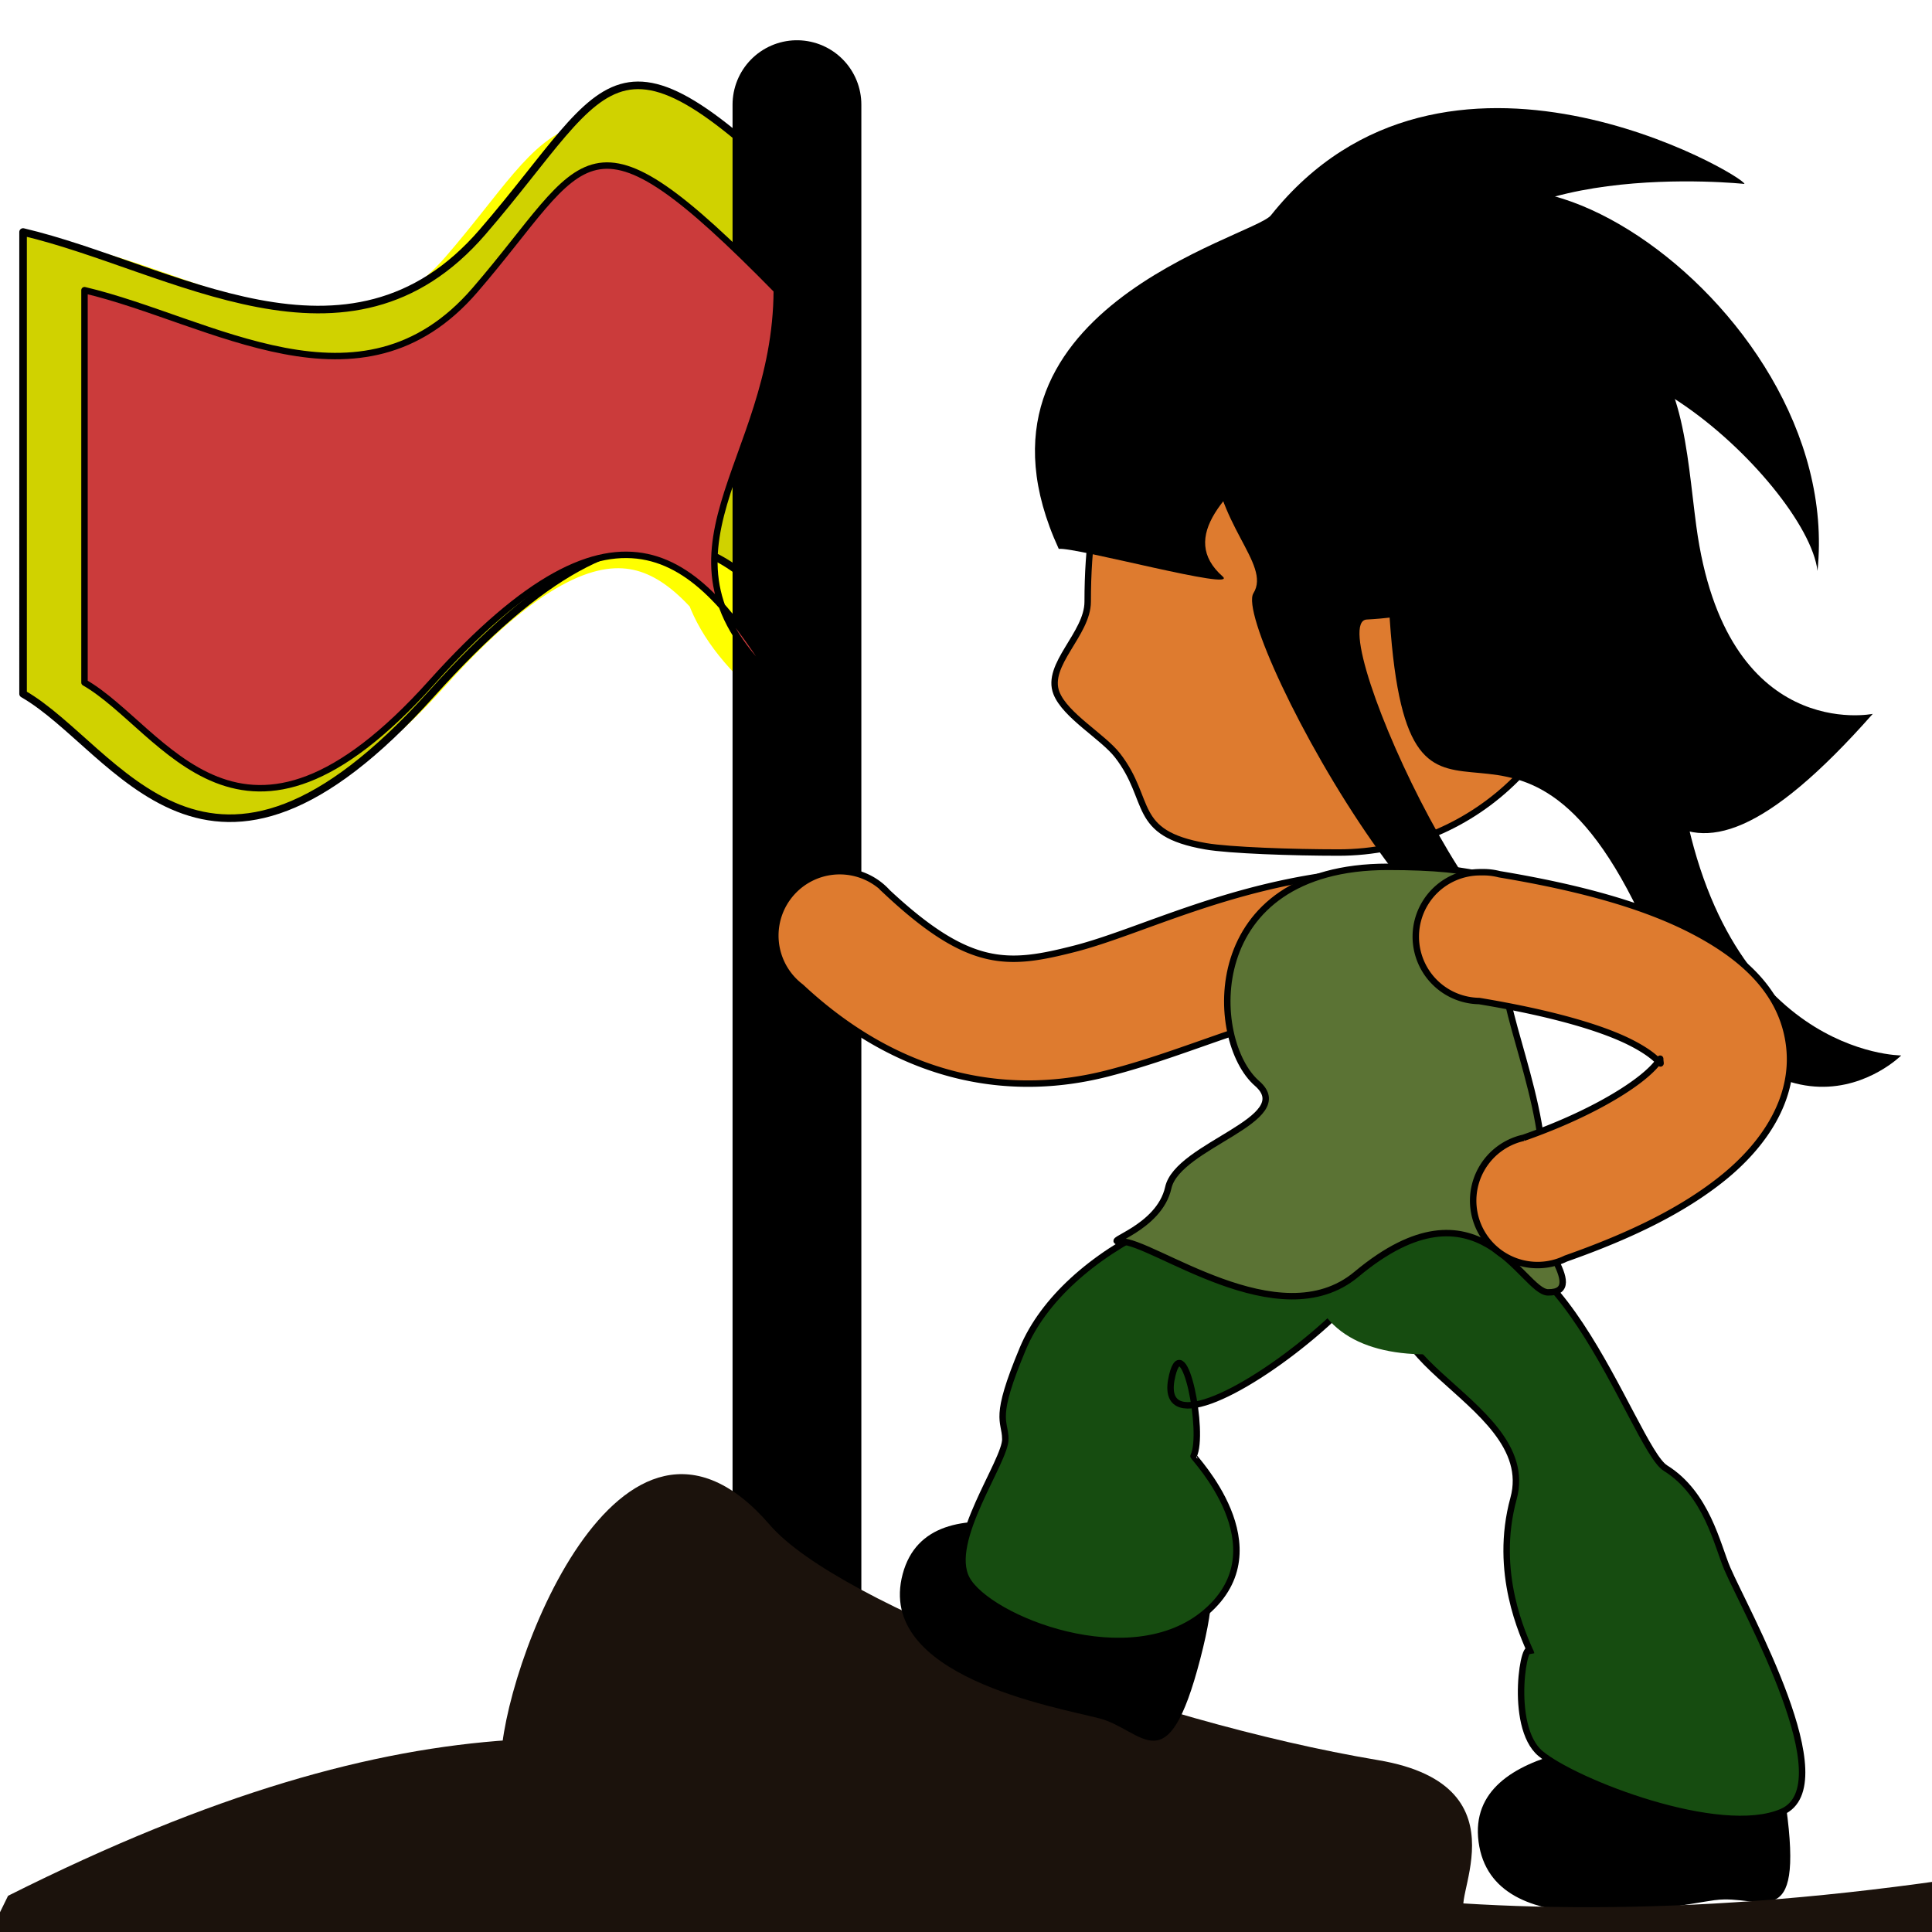 <?xml version="1.0" encoding="UTF-8" standalone="no"?>
<!-- Created with Inkscape (http://www.inkscape.org/) -->

<svg
   xmlns:osb="http://www.openswatchbook.org/uri/2009/osb"
   xmlns:dc="http://purl.org/dc/elements/1.1/"
   xmlns:cc="http://creativecommons.org/ns#"
   xmlns:rdf="http://www.w3.org/1999/02/22-rdf-syntax-ns#"
   xmlns:svg="http://www.w3.org/2000/svg"
   xmlns="http://www.w3.org/2000/svg"
   xmlns:sodipodi="http://sodipodi.sourceforge.net/DTD/sodipodi-0.dtd"
   xmlns:inkscape="http://www.inkscape.org/namespaces/inkscape"
   width="30"
   height="30"
   id="svg3901"
   version="1.1"
   inkscape:version="0.48.5 r10040"
   sodipodi:docname="explorer.svg"
   inkscape:export-filename="/home/vg/Learning/umsa/inf281/evaluation/public/img/destination.png"
   inkscape:export-xdpi="90"
   inkscape:export-ydpi="90">
  <defs
     id="defs3903">
    <linearGradient
       osb:paint="solid"
       id="linearGradient5531">
      <stop
         id="stop5533"
         offset="0"
         style="stop-color:#e29738;stop-opacity:1;" />
    </linearGradient>
    <filter
       inkscape:collect="always"
       id="filter8364">
      <feGaussianBlur
         inkscape:collect="always"
         stdDeviation="1.281"
         id="feGaussianBlur8366" />
    </filter>
    <filter
       inkscape:collect="always"
       id="filter3934"
       x="-0.135"
       width="1.269"
       y="-0.15"
       height="1.299">
      <feGaussianBlur
         inkscape:collect="always"
         stdDeviation="0.603"
         id="feGaussianBlur3936" />
    </filter>
  </defs>
  <sodipodi:namedview
     id="base"
     pagecolor="#ffffff"
     bordercolor="#666666"
     borderopacity="1.0"
     inkscape:pageopacity="0.0"
     inkscape:pageshadow="2"
     inkscape:zoom="16"
     inkscape:cx="1.0506951"
     inkscape:cy="15.876165"
     inkscape:document-units="px"
     inkscape:current-layer="layer1"
     showgrid="false"
     inkscape:window-width="1366"
     inkscape:window-height="724"
     inkscape:window-x="0"
     inkscape:window-y="-5"
     inkscape:window-maximized="1" />
  <g
     inkscape:label="Layer 1"
     inkscape:groupmode="layer"
     id="layer1"
     transform="translate(0,-1022.362)">
    <g
       id="g8303"
       style="fill:#ffffff;fill-opacity:1;filter:url(#filter8364)"
       transform="translate(-0.121,-0.232)">
      <path
         style="font-size:medium;font-style:normal;font-variant:normal;font-weight:normal;font-stretch:normal;text-indent:0;text-align:start;text-decoration:none;line-height:normal;letter-spacing:normal;word-spacing:normal;text-transform:none;direction:ltr;block-progression:tb;writing-mode:lr-tb;text-anchor:start;baseline-shift:baseline;color:#000000;fill:#ffffff;fill-opacity:1;fill-rule:nonzero;stroke:none;stroke-width:2;marker:none;visibility:visible;display:inline;overflow:visible;enable-background:accumulate;font-family:Sans;-inkscape-font-specification:Sans"
         d="M 12.25,1022.969 A 1,1 0 0 0 11.375,1024 l 0,24.125 a 1,1 0 1 0 2,0 l 0,-24.125 a 1,1 0 0 0 -1.125,-1.031 z"
         id="path8269"
         inkscape:connector-curvature="0" />
      <path
         style="color:#000000;fill:#ffffff;fill-opacity:1;stroke:#ffff00;stroke-width:0.88;stroke-linecap:round;stroke-linejoin:round;stroke-miterlimit:4;stroke-opacity:1;stroke-dasharray:none;marker:none;visibility:visible;display:inline;overflow:visible;enable-background:accumulate"
         d="m 1.312,1026.868 c 1.963,0.462 4.291,2.051 6.062,0 1.771,-2.051 1.687,-3.06 4.688,0 -0.01,2.728 -2.176,4.076 0,6.093 -1.19,-1.892 -2.394,-3.305 -5.362,0 -2.967,3.305 -4.143,0.715 -5.388,0 z"
         id="path8271"
         inkscape:connector-curvature="0"
         sodipodi:nodetypes="czcczcc" />
      <path
         style="font-size:medium;font-style:normal;font-variant:normal;font-weight:normal;font-stretch:normal;text-indent:0;text-align:start;text-decoration:none;line-height:normal;letter-spacing:normal;word-spacing:normal;text-transform:none;direction:ltr;block-progression:tb;writing-mode:lr-tb;text-anchor:start;baseline-shift:baseline;color:#000000;fill:#ffffff;fill-opacity:1;fill-rule:nonzero;stroke:none;stroke-width:2;marker:none;visibility:visible;display:inline;overflow:visible;enable-background:accumulate;font-family:Sans;-inkscape-font-specification:Sans"
         d="m 21.031,1035.906 c -1.932,0.184 -3.316,0.925 -4.344,1.188 -1.028,0.262 -1.624,0.321 -2.906,-0.875 a 1,1 0 1 0 -1.344,1.469 c 1.638,1.529 3.356,1.699 4.75,1.344 1.394,-0.355 2.536,-0.982 4.031,-1.125 a 1.004,1.004 0 1 0 -0.188,-2 z"
         id="path8273"
         inkscape:connector-curvature="0" />
      <path
         style="color:#000000;fill:#ffffff;fill-opacity:1;fill-rule:nonzero;stroke:none;stroke-width:2;marker:none;visibility:visible;display:inline;overflow:visible;enable-background:accumulate"
         d="m 22.79,1052.045 c 1.379,0.03 -4.961,0.184 -8.537,0.184 -3.576,0 -6.474,-1.118 -6.474,-2.497 0,-1.379 1.842,-6.399 4.176,-3.69 1.06,1.23 5.839,3.046 9.443,3.651 2.41,0.405 1.019,2.343 1.392,2.352 z"
         id="path8275"
         inkscape:connector-curvature="0"
         sodipodi:nodetypes="ssssss" />
      <path
         transform="matrix(0.216,0,0,0.216,7.038,1026.187)"
         style="fill:#ffffff;fill-opacity:1;stroke:none"
         d="m 81.671,25.549 c 0,9.958 -8.073,18.031 -18.031,18.031 -3.261,0 -7.839,-0.156 -9.539,-0.45 -5.426,-0.94 -3.835,-3.296 -6.347,-6.531 -1.053,-1.355 -3.757,-2.865 -4.392,-4.489 -0.795,-2.033 2.247,-4.246 2.247,-6.561 0,-16.395 8.073,-18.031 18.031,-18.031 9.958,0 18.031,8.073 18.031,18.031 z"
         id="path8277"
         inkscape:connector-curvature="0"
         sodipodi:nodetypes="ssssssss" />
      <path
         style="fill:#ffffff;fill-opacity:1;stroke:none"
         d="m 26.634,1051.866 c -0.705,0.098 -3.46,0.724 -3.675,-0.905 -0.21,-1.598 2.616,-1.55 3.321,-1.648 0.705,-0.098 1.173,-0.928 1.454,1.1 0.281,2.027 -0.394,1.356 -1.1,1.454 z"
         id="path8279"
         inkscape:connector-curvature="0"
         sodipodi:nodetypes="ssszs" />
      <path
         sodipodi:nodetypes="cszsszssc"
         inkscape:connector-curvature="0"
         id="path8281"
         d="m 23.773,1048.032 c -0.118,-0.275 -0.586,-1.248 -0.271,-2.401 0.433,-1.585 -3.06,-2.289 -1.252,-3.648 1.808,-1.359 3.101,2.859 3.61,3.175 0.645,0.401 0.805,1.197 0.962,1.563 0.281,0.654 1.81,3.363 0.846,3.777 -0.964,0.414 -3.211,-0.459 -3.747,-0.907 -0.51,-0.426 -0.24,-1.894 -0.148,-1.56 z"
         style="fill:#ffffff;fill-opacity:1;stroke:none"
         inkscape:transform-center-x="-1.8698524"
         inkscape:transform-center-y="3.267141" />
      <path
         style="fill:#ffffff;fill-opacity:1;stroke:none"
         d="m 23.726,1041.672 c 0,1.048 -0.519,1.72 -1.584,1.72 -1.064,0 -1.834,-0.453 -1.834,-1.501 0,-1.049 -0.374,-1.055 1.209,-1.055 1.583,0 2.209,-0.212 2.209,0.836 z"
         id="path8283"
         inkscape:connector-curvature="0"
         sodipodi:nodetypes="zzzzz" />
      <path
         sodipodi:nodetypes="ssszs"
         inkscape:connector-curvature="0"
         id="path8285"
         d="m 17.067,1049.044 c -0.689,-0.179 -3.474,-0.653 -3.05,-2.241 0.416,-1.557 3.009,-0.433 3.698,-0.254 0.689,0.179 1.438,-0.409 0.923,1.571 -0.515,1.981 -0.883,1.102 -1.572,0.923 z"
         style="fill:#ffffff;fill-opacity:1;stroke:none" />
      <path
         style="color:#000000;fill:#ffffff;fill-opacity:1;fill-rule:nonzero;stroke:none;stroke-width:2;marker:none;visibility:visible;display:inline;overflow:visible;enable-background:accumulate"
         d="m 16.44,8.522 c -1.703,-3.707 3.022,-4.837 3.295,-5.179 2.689,-3.372 7.382,-0.594 7.352,-0.487 0,0 -4.094,-0.437 -4.712,1.596 -0.507,1.666 -4.762,3.282 -3.391,4.498 0.269,0.238 -2.288,-0.459 -2.544,-0.427 z"
         id="path8287"
         inkscape:connector-curvature="0"
         transform="translate(0,1022.362)"
         sodipodi:nodetypes="cscssc" />
      <path
         inkscape:connector-curvature="0"
         id="path8289"
         d="m 17.733,1029.742 c 0.416,-3.185 4.032,-1.732 4.207,-2.97 0.517,-3.656 6.72,0.185 6.282,4.455 -0.159,-1.374 -3.918,-4.859 -4.966,-2.309 -1.135,1.797 -4.112,1.028 -5.522,0.824 z"
         style="color:#000000;fill:#ffffff;fill-opacity:1;fill-rule:nonzero;stroke:none;stroke-width:2;marker:none;visibility:visible;display:inline;overflow:visible;enable-background:accumulate"
         sodipodi:nodetypes="csccc" />
      <path
         style="color:#000000;fill:#ffffff;fill-opacity:1;fill-rule:nonzero;stroke:none;stroke-width:2;marker:none;visibility:visible;display:inline;overflow:visible;enable-background:accumulate"
         d="m 18.827,6.931 c 7.37,-4.197 7.206,-1.05 7.513,1.237 0.454,3.384 2.74,2.917 2.74,2.917 -3.359,3.801 -3.712,0.884 -4.95,-1.061 C 23.542,9.101 22.342,9.563 21.223,9.62 20.49,9.657 23.521,16.172 24.307,14.48 23.108,17.172 19.115,9.771 19.463,9.212 19.747,8.755 18.848,8.132 18.827,6.931 z"
         id="path8291"
         inkscape:connector-curvature="0"
         transform="translate(0,1022.362)"
         sodipodi:nodetypes="cscsscsc" />
      <path
         style="color:#000000;fill:#ffffff;fill-opacity:1;fill-rule:nonzero;stroke:none;stroke-width:2;marker:none;visibility:visible;display:inline;overflow:visible;enable-background:accumulate"
         d="m 21.567,9.406 c 0.265,4.773 1.856,0.53 3.889,4.773 2.033,4.243 4.066,2.21 4.066,2.21 0,0 -2.828,0 -3.447,-4.331 -0.619,-4.331 -4.508,-2.652 -4.508,-2.652 z"
         id="path8293"
         inkscape:connector-curvature="0"
         transform="translate(0,1022.362)"
         sodipodi:nodetypes="cscsc" />
      <path
         transform="translate(0,1022.362)"
         style="color:#000000;fill:#ffffff;fill-opacity:1;fill-rule:nonzero;stroke:none;stroke-width:2;marker:none;visibility:visible;display:inline;overflow:visible;enable-background:accumulate"
         d="M 0.125,29.438 C 12.936,23.012 13.824,31.537 30.188,29.196 l 5.188,6.366 -38.25,0 z"
         id="path8295"
         inkscape:connector-curvature="0"
         sodipodi:nodetypes="ccccc" />
      <path
         style="fill:#ffffff;fill-opacity:1;stroke:none"
         d="m 15.611,1044.702 c -0.008,-0.299 -0.19,-0.298 0.272,-1.4 0.636,-1.516 3.05,-2.723 5.312,-2.437 2.262,0.286 -3.456,4.747 -2.992,2.852 0.181,-0.738 0.507,0.899 0.33,1.255 -0.009,0.019 1.361,1.416 0.197,2.421 -1.163,1.004 -3.387,0.102 -3.719,-0.512 -0.316,-0.585 0.609,-1.832 0.6,-2.179 z"
         id="path8297"
         inkscape:connector-curvature="0"
         sodipodi:nodetypes="sszsszss" />
      <path
         style="fill:#ffffff;fill-opacity:1;stroke:none"
         d="m 23.383,1037.656 c 0,0.607 0.902,2.558 0.447,3.51 -0.124,0.259 0.865,1.27 0.209,1.264 -0.399,0 -1.075,-1.868 -2.976,-0.281 -1.201,1.003 -3.182,-0.532 -3.665,-0.51 -0.294,0.013 0.602,-0.199 0.743,-0.835 0.147,-0.662 2.022,-1.058 1.379,-1.618 -0.764,-0.665 -0.882,-3.364 2.03,-3.364 2.912,0 1.834,0.821 1.834,1.834 z"
         id="path8299"
         inkscape:connector-curvature="0"
         sodipodi:nodetypes="ssssssszs" />
      <path
         style="font-size:medium;font-style:normal;font-variant:normal;font-weight:normal;font-stretch:normal;text-indent:0;text-align:start;text-decoration:none;line-height:normal;letter-spacing:normal;word-spacing:normal;text-transform:none;direction:ltr;block-progression:tb;writing-mode:lr-tb;text-anchor:start;baseline-shift:baseline;color:#000000;fill:#ffffff;fill-opacity:1;fill-rule:nonzero;stroke:none;stroke-width:2;marker:none;visibility:visible;display:inline;overflow:visible;enable-background:accumulate;font-family:Sans;-inkscape-font-specification:Sans"
         d="m 23,1035.906 a 1,1 0 1 0 -0.031,2 c 1.13,0.188 1.922,0.421 2.375,0.656 0.453,0.235 0.45,0.382 0.438,0.281 -0.013,-0.101 0.051,-0.018 -0.281,0.25 -0.333,0.268 -0.956,0.625 -1.844,0.937 a 1,1 0 1 0 0.656,1.875 c 1.025,-0.361 1.824,-0.756 2.438,-1.25 0.614,-0.494 1.136,-1.216 1.031,-2.062 -0.105,-0.846 -0.749,-1.392 -1.5,-1.781 -0.751,-0.389 -1.741,-0.665 -3,-0.875 A 1,1 0 0 0 23,1035.906 z"
         id="path8301"
         inkscape:connector-curvature="0" />
    </g>
    <path
       sodipodi:nodetypes="czcczcc"
       inkscape:connector-curvature="0"
       id="path3924"
       d="m 1.312,1026.868 c 1.963,0.462 4.291,2.051 6.062,0 1.771,-2.051 1.687,-3.06 4.688,0 -0.01,2.728 -2.176,4.076 0,6.093 -1.19,-1.892 -2.394,-3.305 -5.362,0 -2.967,3.305 -4.143,0.715 -5.388,0 z"
       style="color:#000000;fill:#d0d200;fill-opacity:1;stroke:#000000;stroke-width:0.1;stroke-linecap:round;stroke-linejoin:round;stroke-miterlimit:4;stroke-opacity:1;stroke-dasharray:none;marker:none;visibility:visible;display:inline;overflow:visible;filter:url(#filter3934);enable-background:accumulate"
       transform="matrix(1.177,0,0,1.177,-1.186,-182.659)" />
    <path
       style="color:#000000;fill:none;stroke:#000000;stroke-width:2;stroke-linecap:round;stroke-linejoin:round;stroke-miterlimit:4;stroke-opacity:1;stroke-dasharray:none;marker:none;visibility:visible;display:inline;overflow:visible;enable-background:accumulate"
       d="m 12.375,1023.987 0,24.125"
       id="path8035"
       inkscape:connector-curvature="0" />
    <path
       style="color:#000000;fill:#cb3b3b;fill-opacity:1;stroke:#000000;stroke-width:0.1;stroke-linecap:round;stroke-linejoin:round;stroke-miterlimit:4;stroke-opacity:1;stroke-dasharray:none;marker:none;visibility:visible;display:inline;overflow:visible;enable-background:accumulate"
       d="m 1.312,1026.868 c 1.963,0.462 4.291,2.051 6.062,0 1.771,-2.051 1.687,-3.06 4.688,0 -0.01,2.728 -2.176,4.076 0,6.093 -1.19,-1.892 -2.394,-3.305 -5.362,0 -2.967,3.305 -4.143,0.715 -5.388,0 z"
       id="rect8156"
       inkscape:connector-curvature="0"
       sodipodi:nodetypes="czcczcc" />
    <path
       style="font-size:medium;font-style:normal;font-variant:normal;font-weight:normal;font-stretch:normal;text-indent:0;text-align:start;text-decoration:none;line-height:normal;letter-spacing:normal;word-spacing:normal;text-transform:none;direction:ltr;block-progression:tb;writing-mode:lr-tb;text-anchor:start;baseline-shift:baseline;color:#000000;fill:#de7b2f;fill-opacity:1;fill-rule:nonzero;stroke:#000000;stroke-width:0.1;marker:none;visibility:visible;display:inline;overflow:visible;enable-background:accumulate;font-family:Sans;-inkscape-font-specification:Sans;stroke-miterlimit:4;stroke-dasharray:none"
       d="m 21.031,1035.906 c -1.932,0.184 -3.316,0.925 -4.344,1.188 -1.028,0.262 -1.624,0.321 -2.906,-0.875 a 1,1 0 1 0 -1.344,1.469 c 1.638,1.529 3.356,1.699 4.75,1.344 1.394,-0.355 2.536,-0.982 4.031,-1.125 a 1.004,1.004 0 1 0 -0.188,-2 z"
       id="path5573"
       inkscape:connector-curvature="0" />
    <path
       style="color:#000000;fill:#1b120c;fill-opacity:1;fill-rule:nonzero;stroke:none;stroke-width:2;marker:none;visibility:visible;display:inline;overflow:visible;enable-background:accumulate"
       d="m 22.79,1052.045 c 1.379,0.03 -4.961,0.184 -8.537,0.184 -3.576,0 -6.474,-1.118 -6.474,-2.497 0,-1.379 1.842,-6.399 4.176,-3.69 1.06,1.23 5.839,3.046 9.443,3.651 2.41,0.405 1.019,2.343 1.392,2.352 z"
       id="path8167"
       inkscape:connector-curvature="0"
       sodipodi:nodetypes="ssssss" />
    <path
       transform="matrix(0.216,0,0,0.216,7.038,1026.187)"
       style="fill:#de7b2f;fill-opacity:1;stroke:#000000;stroke-width:0.463;stroke-miterlimit:4;stroke-dasharray:none"
       d="m 81.671,25.549 c 0,9.958 -8.073,18.031 -18.031,18.031 -3.261,0 -7.839,-0.156 -9.539,-0.45 -5.426,-0.94 -3.835,-3.296 -6.347,-6.531 -1.053,-1.355 -3.757,-2.865 -4.392,-4.489 -0.795,-2.033 2.247,-4.246 2.247,-6.561 0,-16.395 8.073,-18.031 18.031,-18.031 9.958,0 18.031,8.073 18.031,18.031 z"
       id="path5565"
       inkscape:connector-curvature="0"
       sodipodi:nodetypes="ssssssss" />
    <path
       style="fill:#000000;fill-opacity:1;stroke:none"
       d="m 26.634,1051.866 c -0.705,0.098 -3.46,0.724 -3.675,-0.905 -0.21,-1.598 2.616,-1.55 3.321,-1.648 0.705,-0.098 1.173,-0.928 1.454,1.1 0.281,2.027 -0.394,1.356 -1.1,1.454 z"
       id="path5590"
       inkscape:connector-curvature="0"
       sodipodi:nodetypes="ssszs" />
    <path
       sodipodi:nodetypes="cszsszssc"
       inkscape:connector-curvature="0"
       id="path5596"
       d="m 23.773,1048.032 c -0.118,-0.275 -0.586,-1.248 -0.271,-2.401 0.433,-1.585 -3.06,-2.289 -1.252,-3.648 1.808,-1.359 3.101,2.859 3.61,3.175 0.645,0.401 0.805,1.197 0.962,1.563 0.281,0.654 1.81,3.363 0.846,3.777 -0.964,0.414 -3.211,-0.459 -3.747,-0.907 -0.51,-0.426 -0.24,-1.894 -0.148,-1.56 z"
       style="fill:#164c10;fill-opacity:1;stroke:#000000;stroke-width:0.1;stroke-miterlimit:4;stroke-dasharray:none"
       inkscape:transform-center-x="-1.8698524"
       inkscape:transform-center-y="3.267141" />
    <path
       sodipodi:nodetypes="ssszs"
       inkscape:connector-curvature="0"
       id="path7525"
       d="m 17.067,1049.044 c -0.689,-0.179 -3.474,-0.653 -3.05,-2.241 0.416,-1.557 3.009,-0.433 3.698,-0.254 0.689,0.179 1.438,-0.409 0.923,1.571 -0.515,1.981 -0.883,1.102 -1.572,0.923 z"
       style="fill:#000000;fill-opacity:1;stroke:none" />
    <path
       style="color:#000000;fill:#000000;fill-opacity:1;fill-rule:nonzero;stroke:none;stroke-width:2;marker:none;visibility:visible;display:inline;overflow:visible;enable-background:accumulate"
       d="m 16.44,8.522 c -1.703,-3.707 3.022,-4.837 3.295,-5.179 2.689,-3.372 7.382,-0.594 7.352,-0.487 0,0 -4.094,-0.437 -4.712,1.596 -0.507,1.666 -4.762,3.282 -3.391,4.498 0.269,0.238 -2.288,-0.459 -2.544,-0.427 z"
       id="path8159"
       inkscape:connector-curvature="0"
       transform="translate(0,1022.362)"
       sodipodi:nodetypes="cscssc" />
    <path
       inkscape:connector-curvature="0"
       id="path8161"
       d="m 17.733,1029.742 c 0.416,-3.185 4.032,-1.732 4.207,-2.97 0.517,-3.656 6.72,0.185 6.282,4.455 -0.159,-1.374 -3.918,-4.859 -4.966,-2.309 -1.135,1.797 -4.112,1.028 -5.522,0.824 z"
       style="color:#000000;fill:#000000;fill-opacity:1;fill-rule:nonzero;stroke:none;stroke-width:2;marker:none;visibility:visible;display:inline;overflow:visible;enable-background:accumulate"
       sodipodi:nodetypes="csccc" />
    <path
       style="color:#000000;fill:#000000;fill-opacity:1;fill-rule:nonzero;stroke:none;stroke-width:2;marker:none;visibility:visible;display:inline;overflow:visible;enable-background:accumulate"
       d="m 18.827,6.931 c 7.37,-4.197 7.206,-1.05 7.513,1.237 0.454,3.384 2.74,2.917 2.74,2.917 -3.359,3.801 -3.712,0.884 -4.95,-1.061 C 23.542,9.101 22.342,9.563 21.223,9.62 20.49,9.657 23.521,16.172 24.307,14.48 23.108,17.172 19.115,9.771 19.463,9.212 19.747,8.755 18.848,8.132 18.827,6.931 z"
       id="path8163"
       inkscape:connector-curvature="0"
       transform="translate(0,1022.362)"
       sodipodi:nodetypes="cscsscsc" />
    <path
       style="color:#000000;fill:#000000;fill-opacity:1;fill-rule:nonzero;stroke:none;stroke-width:2;marker:none;visibility:visible;display:inline;overflow:visible;enable-background:accumulate"
       d="m 21.567,9.406 c 0.265,4.773 1.856,0.53 3.889,4.773 2.033,4.243 4.066,2.21 4.066,2.21 0,0 -2.828,0 -3.447,-4.331 -0.619,-4.331 -4.508,-2.652 -4.508,-2.652 z"
       id="path8165"
       inkscape:connector-curvature="0"
       transform="translate(0,1022.362)"
       sodipodi:nodetypes="cscsc" />
    <path
       transform="translate(0,1022.362)"
       style="color:#000000;fill:#1b120c;fill-opacity:1;fill-rule:nonzero;stroke:none;stroke-width:2;marker:none;visibility:visible;display:inline;overflow:visible;enable-background:accumulate"
       d="M 0.125,29.438 C 12.936,23.012 13.824,31.537 30.188,29.196 l 5.188,6.366 -38.25,0 z"
       id="rect8170"
       inkscape:connector-curvature="0"
       sodipodi:nodetypes="ccccc" />
    <path
       style="fill:#164c10;fill-opacity:1;stroke:#000000;stroke-width:0.1;stroke-miterlimit:4;stroke-dasharray:none"
       d="m 15.611,1044.702 c -0.008,-0.299 -0.19,-0.298 0.272,-1.4 0.636,-1.516 3.05,-2.723 5.312,-2.437 2.262,0.286 -3.456,4.747 -2.992,2.852 0.181,-0.738 0.507,0.899 0.33,1.255 -0.009,0.019 1.361,1.416 0.197,2.421 -1.163,1.004 -3.387,0.102 -3.719,-0.512 -0.316,-0.585 0.609,-1.832 0.6,-2.179 z"
       id="path5592"
       inkscape:connector-curvature="0"
       sodipodi:nodetypes="sszsszss" />
    <path
       style="fill:#164c10;fill-opacity:1;stroke:none"
       d="m 23.726,1041.672 c 0,1.048 -0.519,1.72 -1.584,1.72 -1.064,0 -1.834,-0.453 -1.834,-1.501 0,-1.049 -0.374,-1.055 1.209,-1.055 1.583,0 2.209,-0.212 2.209,0.836 z"
       id="path5598"
       inkscape:connector-curvature="0"
       sodipodi:nodetypes="zzzzz" />
    <path
       style="fill:#5b7334;fill-opacity:1;stroke:#000000;stroke-width:0.1;stroke-miterlimit:4;stroke-dasharray:none"
       d="m 23.383,1037.656 c 0,0.607 0.902,2.558 0.447,3.51 -0.124,0.259 0.865,1.27 0.209,1.264 -0.399,-0 -1.075,-1.868 -2.976,-0.281 -1.201,1.003 -3.182,-0.532 -3.665,-0.51 -0.294,0.013 0.602,-0.199 0.743,-0.835 0.147,-0.662 2.022,-1.058 1.379,-1.618 -0.764,-0.665 -0.882,-3.364 2.03,-3.364 2.912,0 1.834,0.821 1.834,1.834 z"
       id="path5567"
       inkscape:connector-curvature="0"
       sodipodi:nodetypes="ssssssszs" />
    <path
       style="font-size:medium;font-style:normal;font-variant:normal;font-weight:normal;font-stretch:normal;text-indent:0;text-align:start;text-decoration:none;line-height:normal;letter-spacing:normal;word-spacing:normal;text-transform:none;direction:ltr;block-progression:tb;writing-mode:lr-tb;text-anchor:start;baseline-shift:baseline;color:#000000;fill:#de7b2f;fill-opacity:1;fill-rule:nonzero;stroke:#000000;stroke-width:0.1;marker:none;visibility:visible;display:inline;overflow:visible;enable-background:accumulate;font-family:Sans;-inkscape-font-specification:Sans;stroke-miterlimit:4;stroke-dasharray:none"
       d="m 23,1035.906 a 1,1 0 1 0 -0.031,2 c 1.13,0.188 1.922,0.421 2.375,0.656 0.453,0.235 0.45,0.382 0.438,0.281 -0.013,-0.101 0.051,-0.018 -0.281,0.25 -0.333,0.268 -0.956,0.625 -1.844,0.937 a 1,1 0 1 0 0.656,1.875 c 1.025,-0.361 1.824,-0.756 2.438,-1.25 0.614,-0.494 1.136,-1.216 1.031,-2.062 -0.105,-0.846 -0.749,-1.392 -1.5,-1.781 -0.751,-0.389 -1.741,-0.665 -3,-0.875 A 1,1 0 0 0 23,1035.906 z"
       id="path5579"
       inkscape:connector-curvature="0" />
  </g>
</svg>
